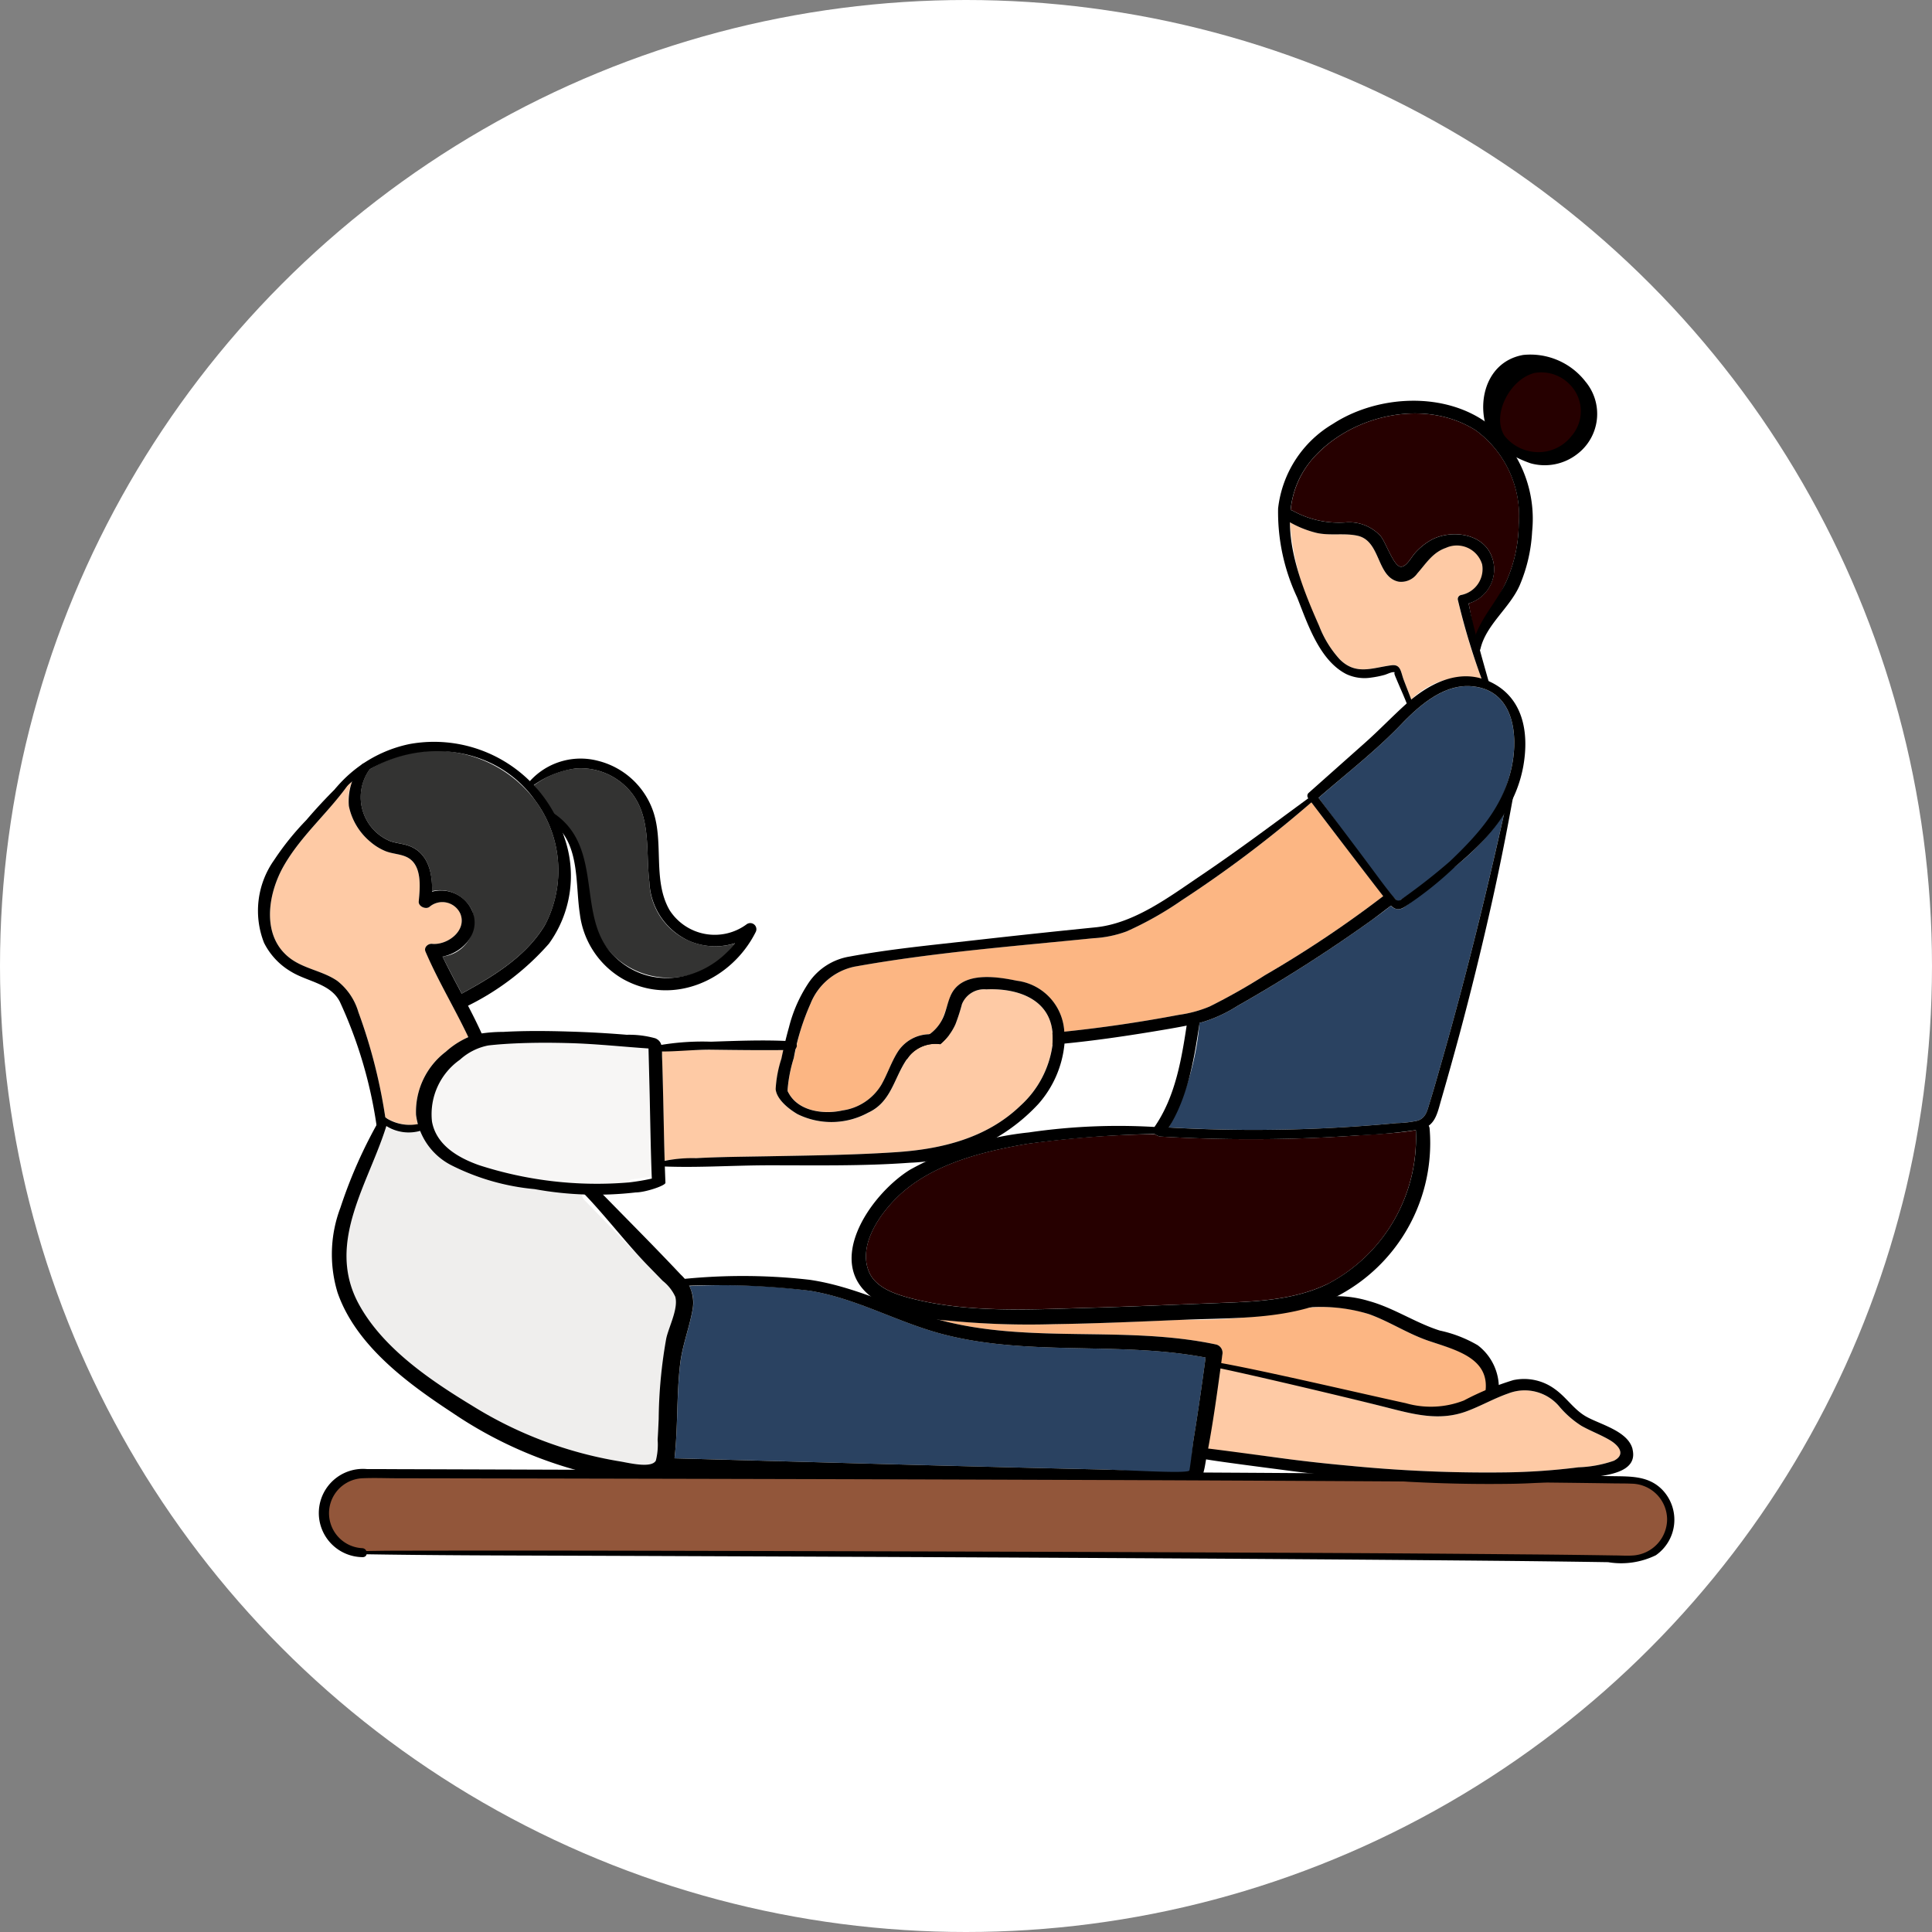 <svg xmlns="http://www.w3.org/2000/svg" xmlns:xlink="http://www.w3.org/1999/xlink" width="120" height="120" viewBox="0 0 120 120">
  <rect x="0" y="0" width="120" height="120" fill="#808080" stroke="none"/>
  <defs>
    <clipPath id="clip-path">
      <circle id="Ellipse_9" data-name="Ellipse 9" cx="60" cy="60" r="60" transform="translate(270 2395)" fill="#fff"/>
    </clipPath>
  </defs>
  <g id="massage-img" transform="translate(-270 -2395)">
    <circle id="Ellipse_8" data-name="Ellipse 8" cx="60" cy="60" r="60" transform="translate(270 2395)" fill="#fff"/>
    <g id="Mask_Group_44" data-name="Mask Group 44" clip-path="url(#clip-path)">
      <g id="fill-massage" transform="translate(286 2417)">
        <g id="Layer_24" data-name="Layer 24" transform="translate(0 0)">
          <path id="Path_218" data-name="Path 218" d="M13.361,52.059a6.5,6.5,0,0,0-1.391.915A4.693,4.693,0,0,0,10.121,56.9a3.331,3.331,0,0,0,.1.6,3.012,3.012,0,0,1-2.012-.446,33.161,33.161,0,0,0-1.668-6.535,3.821,3.821,0,0,0-1.309-1.939c-.88-.61-2-.733-2.877-1.364C.478,45.858.9,43.192,1.9,41.442c1.062-1.863,2.722-3.272,3.964-5,.1-.087.194-.172.294-.254a2.768,2.768,0,0,0-.21,1.525A3.918,3.918,0,0,0,7.29,39.943a3.46,3.46,0,0,0,.931.572c.438.177.95.172,1.366.392.923.485.784,1.857.7,2.731-.032.316.458.528.683.326a1.228,1.228,0,0,1,1.911.449c.413,1.057-.817,1.957-1.759,1.863-.247-.025-.523.213-.409.48.781,1.823,1.806,3.514,2.654,5.3Z" transform="translate(-0.28 -9.652)" fill="#fecaa5"/>
          <path id="Path_219" data-name="Path 219" d="M20.175,44.4c-1.165,1.966-3.216,3.2-5.184,4.279-.4-.762-.811-1.525-1.189-2.3a2.172,2.172,0,0,0,1.829-2.862,2.2,2.2,0,0,0-2.481-1.2c.017-1.132-.236-2.349-1.392-2.8-.4-.155-.83-.169-1.228-.315a2.954,2.954,0,0,1-1.283-4.415.133.133,0,0,0,.009-.022,7.783,7.783,0,0,1,10.294,1.908,7.312,7.312,0,0,1,.626,7.731Z" transform="translate(-2.314 -8.967)" fill="#333332"/>
          <path id="Path_220" data-name="Path 220" d="M35.883,45.947a4.988,4.988,0,0,1-7.558.735c-2.352-2.4-1.3-5.558-2.282-7.018A7.343,7.343,0,0,0,24.517,38a8,8,0,0,0-1.122-1.86A5.327,5.327,0,0,1,26,35.084a4.03,4.03,0,0,1,3.038,1.054c1.735,1.593,1.283,3.913,1.538,6.014a4.1,4.1,0,0,0,5.309,3.795Z" transform="translate(-6.239 -9.353)" fill="#333332"/>
          <path id="Path_221" data-name="Path 221" d="M58.5,57.235a6.223,6.223,0,0,1-1.995,3.793c-2.1,2.012-4.889,2.69-7.694,2.88-2.695.18-5.4.205-8.1.259-1.448.027-2.9.036-4.345.115a15.467,15.467,0,0,0-1.955.145c-.041-1.335-.063-2.673-.093-4.008-.017-.8-.036-1.609-.065-2.412-.008-.2,0-.4-.014-.575a19.924,19.924,0,0,0,3.054.112c1.5.017,3,.035,4.5.02-.041.18-.079.361-.117.541A7.28,7.28,0,0,0,41.318,60c.066.651.854,1.26,1.364,1.555a4.756,4.756,0,0,0,4.369-.089c1.459-.665,1.6-2.151,2.418-3.33a1.851,1.851,0,0,1,2.071-.933,3.416,3.416,0,0,0,.558-.591,3.537,3.537,0,0,0,.378-.653,11.776,11.776,0,0,0,.4-1.241,1.482,1.482,0,0,1,1.509-.918c1.8-.087,3.836.514,4.1,2.532.008.057.014.114.019.169a3.935,3.935,0,0,1,0,.735Z" transform="translate(-9.132 -14.345)" fill="#fecaa5"/>
          <path id="Path_222" data-name="Path 222" d="M28.4,66.623q-.593.1-1.189.179c-.168.02-.243.1-.258.2a23.741,23.741,0,0,1-9.28-1.073c-1.3-.458-2.665-1.244-2.927-2.715a4.133,4.133,0,0,1,1.739-3.836,3.642,3.642,0,0,1,1.762-.884c.542-.063,1.087-.1,1.634-.125,1.121-.052,2.244-.052,3.365-.022,1.658.043,3.3.223,4.947.333a.084.084,0,0,0-.008.017c-.068.141.017.47.024.64.027.809.044,1.62.062,2.429.034,1.62.063,3.24.128,4.859Z" transform="translate(-3.92 -15.554)" fill="#f7f6f5"/>
          <path id="Path_223" data-name="Path 223" d="M27.394,78.582a29.905,29.905,0,0,0-.471,5c-.017.433-.036.866-.065,1.3a4.057,4.057,0,0,1-.109,1.291c-.275.509-1.754.122-2.252.046a25.052,25.052,0,0,1-9.169-3.458c-2.606-1.581-5.56-3.578-7.048-6.325-2.044-3.773.582-7.413,1.709-11.012a2.686,2.686,0,0,0,2.086.254,4.454,4.454,0,0,0,1.992,2.161,14.359,14.359,0,0,0,5.146,1.47,22.32,22.32,0,0,0,2.964.2.47.47,0,0,0,.133.479L26.2,74l.974,1a2.67,2.67,0,0,1,.781.99c.2.74-.4,1.857-.56,2.586Z" transform="translate(-2.006 -17.446)" fill="#efeeed"/>
          <path id="Path_224" data-name="Path 224" d="M105.484,91.545a7.468,7.468,0,0,1-2.2.409,40.227,40.227,0,0,1-4.576.316,87.638,87.638,0,0,1-9.618-.409c-1.255-.114-2.508-.245-3.757-.406-.378-.049-.76-.126-1.14-.153-.074-.006-4.485-.542-4.555-.54.305-1.562.811-3.632,1.029-5.208,2.213.473,8.488,2.118,10.678,2.675,1.69.43,3.284.871,4.98.247.882-.326,1.7-.8,2.589-1.11a2.814,2.814,0,0,1,3.213.855,5.993,5.993,0,0,0,1.334,1.155c.585.332,1.225.563,1.8.911C105.761,90.582,106.257,91.145,105.484,91.545Z" transform="translate(-21.24 -22.816)" fill="#fecaa5"/>
          <path id="Path_225" data-name="Path 225" d="M68.3,83.358c-.226,1.666-.46,3.332-.732,4.991-.066.4-.205,1.925-.19,2.154-1.976.136-3.763-.156-5.512-.194-6.5-.141-13-.321-19.507-.5l-7.046-.194c.22-1.943.123-3.909.351-5.851.138-1.171.569-2.238.773-3.386a2.193,2.193,0,0,0-.207-1.459,41.072,41.072,0,0,1,7.47.286c2.9.465,5.409,1.939,8.217,2.684,5.356,1.421,10.976.436,16.384,1.467Z" transform="translate(-9.416 -21.037)" fill="#2a4261"/>
          <path id="Path_226" data-name="Path 226" d="M91.593,86.028a4.119,4.119,0,0,1-2.828.994,26.267,26.267,0,0,1-5.479-.789c-2.589-.561-5.566-1.412-8.174-1.884.06-.438.091-.261.151-.7a.532.532,0,0,0-.37-.607c-5.687-1.217-11.646-.013-17.272-1.552l-.1-.03q.341.047.678.085a51.279,51.279,0,0,0,6.593.224c2.685-.038,5.369-.161,8.051-.273a33.768,33.768,0,0,0,7.729-.73,8.988,8.988,0,0,1,3.8.386c1.271.457,2.4,1.215,3.689,1.655C89.644,83.348,92.344,83.879,91.593,86.028Z" transform="translate(-15.339 -21.528)" fill="#fcb683"/>
          <path id="Path_227" data-name="Path 227" d="M80.189,75.279c-2.278,1.094-4.873,1.1-7.343,1.2-2.431.093-4.862.2-7.293.27-3.678.1-7.655.354-11.252-.591-.934-.245-2.15-.64-2.572-1.609-.808-1.846.98-4.1,2.311-5.172,2.08-1.675,4.923-2.363,7.5-2.806a62.9,62.9,0,0,1,7.938-.6.727.727,0,0,0,.354.149q4.106.239,8.222.128,2.018-.059,4.03-.2c1.185-.085,2.417-.125,3.593-.324a10.21,10.21,0,0,1-5.489,9.561Z" transform="translate(-13.742 -17.526)" fill="#260000"/>
          <path id="Path_228" data-name="Path 228" d="M81.889,43.789a69.494,69.494,0,0,1-7.342,4.906,37.408,37.408,0,0,1-3.441,1.947,7.63,7.63,0,0,1-1.9.517c-2.355.444-4.74.8-7.13,1.046l0-.055a3.373,3.373,0,0,0-2.956-3.106c-1.3-.27-3.466-.6-4.119.955a15.876,15.876,0,0,1-.533,1.5,2.577,2.577,0,0,1-.746.858,2.378,2.378,0,0,0-2,1.124c-.4.639-.631,1.374-1.008,2.026a3.355,3.355,0,0,1-2.4,1.582c-1.124.256-2.692.079-3.33-1.043-.109-.19-.077-.139-.082-.288a8.83,8.83,0,0,1,.382-1.928c.046-.21.092-.42.141-.632a.256.256,0,0,0,.027-.119,12.232,12.232,0,0,1,.871-2.617,3.779,3.779,0,0,1,2.719-2.3c4.9-.883,9.915-1.271,14.861-1.769a6.977,6.977,0,0,0,2.067-.428,21.092,21.092,0,0,0,3.393-1.919,73.523,73.523,0,0,0,7.217-5.366q.427-.36.849-.724c1.483,1.946,2.964,3.895,4.464,5.828Z" transform="translate(-11.974 -10.124)" fill="#fcb683"/>
          <path id="Path_229" data-name="Path 229" d="M97.993,38.977c-1.16,5.219-2.448,10.411-3.921,15.549-.226.789-.447,1.581-.692,2.363-.145.469-.223.947-.756,1.111a6.792,6.792,0,0,1-1.291.15q-2.321.223-4.653.329a94.289,94.289,0,0,1-9.5-.057,16.759,16.759,0,0,0,1.9-6.452.212.212,0,0,0,0-.044c.058-.014.115-.025.174-.04a8.853,8.853,0,0,0,2.194-1.013,93.593,93.593,0,0,0,8.222-5.247c.443-.316.88-.64,1.306-.977a.592.592,0,0,0,.833.082,19.643,19.643,0,0,0,2.823-2.5.3.3,0,0,0,.332-.019,14.717,14.717,0,0,0,3.027-3.24Z" transform="translate(-20.582 -10.394)" fill="#2a4261"/>
          <path id="Path_230" data-name="Path 230" d="M101.811,33.351c-.571,2.357-1.723,3.74-3.753,5.835-.157.162-2.892,2.139-3.1,2.2-.093.141-.191.133-.294-.021-.784-.651-3.621-4.743-4.8-6.314,1.712-1.489,3.552-2.913,5.119-4.549,1.117-1.165,2.64-2.518,4.372-2.38C102.059,28.338,102.31,31.282,101.811,33.351Z" transform="translate(-23.965 -7.497)" fill="#2a4261"/>
          <path id="Path_231" data-name="Path 231" d="M99.339,23.943a4.853,4.853,0,0,0-4.361,1.3c-.155-.409-.318-.816-.471-1.227-.185-.493-.172-.974-.756-.9-1.2.153-2.206.639-3.213-.367a6.543,6.543,0,0,1-1.276-2.064,16.875,16.875,0,0,1-1.818-6.45,6.123,6.123,0,0,0,1.661.661c.838.183,1.712-.009,2.535.175,1.451.326,1.163,2.565,2.542,2.85a1.225,1.225,0,0,0,1.165-.511c.545-.618.948-1.3,1.772-1.585a1.562,1.562,0,1,1,.962,2.924.255.255,0,0,0-.209.333c.19.839.422,1.679.678,2.51C98.53,21.667,99.14,23.388,99.339,23.943Z" transform="translate(-23.321 -3.798)" fill="#fecaa5"/>
          <path id="Path_232" data-name="Path 232" d="M101.665,11.94a8.946,8.946,0,0,1-.765,3.5c-.488,1.064-1.346,2.59-1.918,3.606-.126-.514-.323-1.713-.429-2.226a2.211,2.211,0,0,0,1.424-2.943c-.552-1.426-2.507-1.664-3.729-1.012a3.888,3.888,0,0,0-1.016.812c-.236.256-.537.884-.9.86-.438-.03-.926-1.525-1.245-1.9a2.647,2.647,0,0,0-2.192-.85,5.929,5.929,0,0,1-3.243-.713.485.485,0,0,0-.152-.057,5.683,5.683,0,0,1,1.7-3.539C91.644,5.036,95.951,4.132,99,6.07a6.594,6.594,0,0,1,2.668,5.87Z" transform="translate(-23.334 -1.339)" fill="#260000"/>
          <path id="Path_233" data-name="Path 233" d="M99.706,24.075c-.5-1.757-1.019-3.556-1.368-5.35l-.209.334a2.2,2.2,0,0,0,1.69-3c-.551-1.426-2.507-1.664-3.728-1.012a3.871,3.871,0,0,0-1.016.813c-.236.257-.537.884-.9.859-.439-.03-.927-1.525-1.246-1.9a2.646,2.646,0,0,0-2.192-.851,5.916,5.916,0,0,1-3.243-.713c-.46-.261-.838.33-.374.6a6.421,6.421,0,0,0,1.846.766c.838.183,1.713-.01,2.535.174,1.452.326,1.163,2.565,2.543,2.851a1.227,1.227,0,0,0,1.164-.512c.546-.618.948-1.3,1.773-1.585a1.636,1.636,0,0,1,2.254,1.031,1.64,1.64,0,0,1-1.292,1.892.256.256,0,0,0-.209.334,43.175,43.175,0,0,0,1.632,5.313c.069.188.411.186.345-.047Z" transform="translate(-23.176 -3.518)"/>
          <path id="Path_234" data-name="Path 234" d="M94.9,23.051c-.208-.6-.449-1.182-.672-1.776-.185-.493-.173-.973-.755-.9-1.2.155-2.206.639-3.214-.366a6.555,6.555,0,0,1-1.275-2.064c-1.512-3.4-3.159-7.688-.086-10.751,2.454-2.446,6.761-3.351,9.806-1.413a6.6,6.6,0,0,1,2.668,5.871,8.946,8.946,0,0,1-.766,3.5c-.636,1.386-1.724,2.385-2.079,3.894-.1.438.362.754.476.281.358-1.486,1.821-2.523,2.433-3.924a9.779,9.779,0,0,0,.77-3.338,7.688,7.688,0,0,0-2.637-6.619c-2.72-2.109-6.957-1.875-9.741-.062a7.007,7.007,0,0,0-3.4,5.252,12.449,12.449,0,0,0,1.182,5.521c.644,1.62,1.382,3.912,3.056,4.766a2.674,2.674,0,0,0,1.554.215,5.933,5.933,0,0,0,.813-.164c.147-.038.454-.2.6-.17.162.033-.04-.062.035.153.043.124.1.246.149.368.066.157.135.312.2.468.191.429.369.86.54,1.3.073.186.424.181.345-.047Z" transform="translate(-23.043 -1.053)"/>
          <path id="Path_235" data-name="Path 235" d="M105.316,5.4a3.048,3.048,0,0,0,2.329,1.3,2.985,2.985,0,0,0,2.8-1.875c1-2.552-1.685-3.785-2.232-3.941a2.61,2.61,0,0,0-1.754.059,2.443,2.443,0,0,0-.647.431,3.18,3.18,0,0,0-.873,3.291A2.875,2.875,0,0,0,105.316,5.4Z" transform="translate(-27.946 -0.202)" fill="#260000"/>
          <path id="Path_236" data-name="Path 236" d="M110.133,1.665A4.33,4.33,0,0,0,106.292.047c-2.513.446-3.071,3.472-1.888,5.368a6.99,6.99,0,0,0,2.354,1.363,3.281,3.281,0,0,0,2.873-.561,3.132,3.132,0,0,0,.5-4.552Zm-.859,3.442a2.6,2.6,0,0,1-2.007.977,2.692,2.692,0,0,1-2.132-1.012c-.82-1.252.3-3.516,1.866-3.908a2.46,2.46,0,0,1,2.253.788A2.351,2.351,0,0,1,109.274,5.106Z" transform="translate(-27.685 0)"/>
          <path id="Path_237" data-name="Path 237" d="M100.206,27.595c-1.881-.849-3.776.158-5.179,1.426-.858.775-1.653,1.609-2.519,2.379l-3.517,3.127a.241.241,0,0,0-.026.321c1.582,2.077,3.161,4.157,4.762,6.219.351.452.648.914,1.216.545A21.8,21.8,0,0,0,98.1,39.1c2.023-1.691,3.744-3.558,4.229-6.243C102.7,30.763,102.325,28.552,100.206,27.595Zm1.352,5.535c-.555,2.292-1.965,3.908-3.791,5.647a37.052,37.052,0,0,1-3.06,2.388.215.215,0,0,1-.293-.021c-.285-.282-.959-1.19-1.26-1.6-1.17-1.581-2.361-3.147-3.544-4.718,1.713-1.488,3.553-2.914,5.12-4.548,1.117-1.165,2.64-2.518,4.372-2.38,2.706.215,2.958,3.16,2.457,5.229Z" transform="translate(-23.713 -7.275)"/>
          <path id="Path_238" data-name="Path 238" d="M77.326,37.676c-.34.291-.68.582-1.021.869a73.694,73.694,0,0,1-7.215,5.366,21.118,21.118,0,0,1-3.4,1.919,6.967,6.967,0,0,1-2.067.428c-4.946.5-9.964.885-14.859,1.769a3.778,3.778,0,0,0-2.72,2.3,14.616,14.616,0,0,0-1.038,3.368,8.924,8.924,0,0,0-.382,1.928c0,.149-.025.1.082.288.64,1.122,2.206,1.3,3.332,1.043a3.358,3.358,0,0,0,2.4-1.582c.376-.653.61-1.388,1.007-2.026a2.381,2.381,0,0,1,2-1.124,7.652,7.652,0,0,1,1.215.028,3.5,3.5,0,0,1-.56.593,2.129,2.129,0,0,0-1.9.7c-.058.074-.115.15-.168.226-.814,1.179-.959,2.665-2.418,3.33a4.759,4.759,0,0,1-4.37.089c-.509-.294-1.3-.9-1.364-1.555a7.344,7.344,0,0,1,.356-1.892c.136-.653.286-1.3.468-1.943a8.847,8.847,0,0,1,1.23-2.78A3.813,3.813,0,0,1,48.458,47.4c2.551-.473,5.156-.718,7.731-1.01q3.772-.427,7.547-.806c2.414-.24,4.587-1.892,6.544-3.212,2.322-1.566,4.566-3.254,6.826-4.909C77.231,37.369,77.458,37.56,77.326,37.676Z" transform="translate(-11.702 -9.984)"/>
          <path id="Path_239" data-name="Path 239" d="M88.512,46.324c-.493.362-.969.746-1.467,1.1a93.658,93.658,0,0,1-8.224,5.247,8.8,8.8,0,0,1-2.194,1.013c-1.04.253-2.1.425-3.158.6-1.784.292-3.588.553-5.4.73-.25.025-.5.047-.749.068a3.934,3.934,0,0,0,0-.735c.245-.024.492-.047.737-.073,2.39-.247,4.773-.6,7.128-1.046a7.593,7.593,0,0,0,1.9-.517,37.418,37.418,0,0,0,3.442-1.946,69.112,69.112,0,0,0,7.435-4.98c.308-.248.814.343.548.537Z" transform="translate(-17.954 -12.195)"/>
          <path id="Path_240" data-name="Path 240" d="M98.338,34.526c-1.338,6.313-2.851,12.6-4.629,18.8-.226.788-.447,1.581-.692,2.363-.147.47-.224.947-.757,1.111a6.7,6.7,0,0,1-1.29.15q-2.322.222-4.654.328a93.864,93.864,0,0,1-10.173-.094l.363.5c1.446-2,1.854-4.534,2.213-6.914.054-.356-.674-.681-.734-.281-.353,2.34-.715,4.821-2.124,6.793-.186.26.254.494.45.506q4.107.239,8.223.128,2.017-.058,4.03-.2a33.994,33.994,0,0,0,3.806-.36c1-.188,1.121-1.016,1.371-1.876q.579-2,1.119-4Q95.9,47.6,96.781,43.7c.681-3.012,1.267-6.038,1.781-9.083.018-.107-.2-.209-.224-.086Z" transform="translate(-20.219 -9.193)"/>
          <path id="Path_241" data-name="Path 241" d="M5.505,35.907a32.592,32.592,0,0,0-2.48,2.6,17.162,17.162,0,0,0-2,2.484A5.449,5.449,0,0,0,.4,46.13a4.317,4.317,0,0,0,1.695,1.8c1.019.62,2.448.73,3.02,1.874a27.787,27.787,0,0,1,2.269,7.64c.062.418.666.341.586-.208a33.3,33.3,0,0,0-1.709-6.8,3.824,3.824,0,0,0-1.309-1.94c-.88-.609-2-.734-2.877-1.364C.2,45.777.621,43.111,1.62,41.36c1.115-1.956,2.89-3.409,4.148-5.254.078-.115-.168-.28-.262-.2Z" transform="translate(0 -9.57)"/>
          <path id="Path_242" data-name="Path 242" d="M8.491,34.754a3.6,3.6,0,0,0-.773,2.552A3.914,3.914,0,0,0,9.06,39.531a3.436,3.436,0,0,0,.93.572c.438.178.951.173,1.367.392.922.486.783,1.857.7,2.732-.032.316.457.528.682.326A1.228,1.228,0,0,1,14.646,44c.413,1.057-.818,1.956-1.759,1.863-.248-.025-.524.214-.41.48.838,1.956,1.962,3.762,2.84,5.7.191.42,1.027.249.816-.238-.844-1.953-1.968-3.76-2.853-5.693l-.364.582c1.494.111,3.143-1.328,2.45-2.9a2.114,2.114,0,0,0-3.2-.817l.682.326c.124-1.283.052-2.957-1.352-3.509-.4-.156-.83-.169-1.229-.316a2.955,2.955,0,0,1-1.283-4.414c.166-.282-.309-.58-.49-.306Z" transform="translate(-2.049 -9.239)"/>
          <path id="Path_243" data-name="Path 243" d="M6.922,35.938c3.291-3.441,9.2-3.488,12.063.514a7.312,7.312,0,0,1,.626,7.729c-1.258,2.124-3.55,3.4-5.655,4.536-.34.184.353.764.668.589a16.278,16.278,0,0,0,5.219-3.945,7.178,7.178,0,0,0,.945-6.639,8.481,8.481,0,0,0-9.617-5.76,8.139,8.139,0,0,0-4.589,2.764c-.1.126.227.329.339.212Z" transform="translate(-1.75 -8.745)"/>
          <path id="Path_244" data-name="Path 244" d="M22.933,36.12a5.8,5.8,0,0,1,2.883-1.246,4.025,4.025,0,0,1,3.037,1.053c1.737,1.594,1.284,3.914,1.539,6.015a4.21,4.21,0,0,0,2.432,3.626,4.07,4.07,0,0,0,4.122-.486l-.572-.462c-1.433,3.162-5.618,4.516-8.23,1.851-2.353-2.4-.5-6.737-3.759-8.856-.343-.223-.25.406.077.68,1.629,1.368,1.318,3.731,1.611,5.625a5.425,5.425,0,0,0,2.687,4.037c3.081,1.715,6.745.076,8.243-2.943a.38.38,0,0,0-.572-.462,3.332,3.332,0,0,1-4.785-.877c-1.063-1.842-.349-4.16-1.016-6.126A4.871,4.871,0,0,0,27.2,34.4a4.244,4.244,0,0,0-4.473,1.553c-.077.126.1.238.205.166Z" transform="translate(-6.056 -9.143)"/>
          <path id="Path_245" data-name="Path 245" d="M28.763,61.361c-.018-.8-.037-1.609-.066-2.412-.017-.478.08-.953-.417-1.17a6.046,6.046,0,0,0-1.777-.22q-1.792-.149-3.59-.2c-1.361-.043-2.726-.055-4.086.021a9.313,9.313,0,0,0-1.756.166,5.246,5.246,0,0,0-1.807,1.066,4.692,4.692,0,0,0-1.849,3.923,4.084,4.084,0,0,0,2.219,3.141,14.366,14.366,0,0,0,5.147,1.47,21.389,21.389,0,0,0,6.28.205c.586,0,1.852-.422,1.845-.6-.076-1.794-.1-3.589-.142-5.385ZM26.61,66.732h0a23.761,23.761,0,0,1-9.278-1.073c-1.295-.458-2.665-1.244-2.927-2.716a4.136,4.136,0,0,1,1.739-3.837,3.647,3.647,0,0,1,1.762-.884c.543-.062,1.089-.1,1.634-.125,1.121-.052,2.244-.051,3.366-.021,1.658.043,3.3.223,4.947.334,0,.005.061,2.276.078,3.086.035,1.625.063,3.37.128,4.995a13.407,13.407,0,0,1-1.446.241Z" transform="translate(-3.574 -15.287)"/>
          <path id="Path_246" data-name="Path 246" d="M33.884,58.793c.645.073,2.246-.105,3.315-.092,1.681.021,3.366.042,5.046.016a.27.27,0,1,0-.007-.539c-1.674-.1-3.371-.029-5.046.026a15.619,15.619,0,0,0-3.262.229.062.062,0,0,0,0,.12Z" transform="translate(-9.036 -15.502)"/>
          <path id="Path_247" data-name="Path 247" d="M59.058,56.892a6.57,6.57,0,0,1-1.626,3.752,11.421,11.421,0,0,1-7.966,3.646c-2.911.215-5.848.158-8.766.16-2.346,0-4.753.187-7.089.044-.081,0-.128-.133-.04-.166a8.84,8.84,0,0,1,2.606-.321c1.446-.079,2.9-.089,4.345-.115,2.7-.052,5.4-.077,8.1-.259,2.807-.19,5.6-.868,7.694-2.88a6.225,6.225,0,0,0,2-3.793,3.935,3.935,0,0,0,0-.735c0-.055-.011-.111-.019-.168-.269-2.02-2.3-2.621-4.1-2.534a1.483,1.483,0,0,0-1.509.918,12.169,12.169,0,0,1-.4,1.241,3.549,3.549,0,0,1-.379.653,3.5,3.5,0,0,1-.56.593,2.129,2.129,0,0,0-1.9.7c-.058.074-.115.15-.168.226a.461.461,0,0,1-.041-.9,4.078,4.078,0,0,0,1.453-.656,2.593,2.593,0,0,0,.746-.858c.256-.476.326-1.01.533-1.5.651-1.555,2.817-1.225,4.119-.955A3.375,3.375,0,0,1,59.043,56.1l0,.055a5.03,5.03,0,0,1,.011.74Z" transform="translate(-8.94 -14.071)"/>
          <path id="Path_248" data-name="Path 248" d="M13.245,64.862a2.745,2.745,0,0,1-2.666-.295c-.16-.081-.468.026-.295.239a2.614,2.614,0,0,0,3.17.374c.205-.115-.027-.4-.209-.318Z" transform="translate(-2.728 -17.212)"/>
          <path id="Path_249" data-name="Path 249" d="M9.277,64.726a29.564,29.564,0,0,0-2.461,5.522,8.164,8.164,0,0,0-.174,5.272c1.138,3.277,4.341,5.629,7.128,7.458a26.037,26.037,0,0,0,10.111,4.109c1.337.211,3.434.769,3.665-1.088.25-2,.136-4.034.371-6.039.137-1.172.569-2.238.773-3.387a2.353,2.353,0,0,0-.728-2.169c-1.7-1.808-3.465-3.566-5.2-5.348-.483-.5-1.328-.2-1,.13,1.318,1.318,2.805,3.262,4.1,4.6l.973,1a2.685,2.685,0,0,1,.782.988c.2.741-.4,1.858-.56,2.587a29.831,29.831,0,0,0-.471,5c-.018.433-.038.866-.065,1.3a4.035,4.035,0,0,1-.111,1.291c-.275.51-1.754.122-2.253.046A25.026,25.026,0,0,1,15,82.54c-2.605-1.581-5.561-3.579-7.048-6.324-2.094-3.866.715-7.594,1.79-11.28a.258.258,0,0,0-.461-.21Z" transform="translate(-1.674 -17.231)"/>
          <path id="Path_250" data-name="Path 250" d="M68.719,82.334c-5.687-1.217-11.646-.012-17.273-1.551-2.725-.745-5.193-2.071-8.021-2.476a36.782,36.782,0,0,0-8.552.035c-.238.021-.153.389.061.385a47.513,47.513,0,0,1,8.508.263c2.9.465,5.409,1.939,8.217,2.684,5.357,1.421,10.978.436,16.385,1.467-.226,1.666-.461,3.332-.733,4.991-.066.4-.194,1.616-.273,2.015-.044.225-3.679-.017-5.429-.055-6.5-.142-13.005-.321-19.507-.5l-7.311-.2c-.618-.016-.546.861.021.876q8.332.225,16.665.44,4.941.125,9.883.235c1.878.04,3.766.139,5.645.1.921-.017.939-.922,1.091-1.693.418-2.122.7-4.272.992-6.413A.533.533,0,0,0,68.719,82.334Z" transform="translate(-9.162 -20.82)"/>
          <path id="Path_251" data-name="Path 251" d="M69.643,65.367a38.306,38.306,0,0,0-8.327.306,19.324,19.324,0,0,0-7.374,2.314c-2.534,1.57-5.569,6.046-2,8.17a10.86,10.86,0,0,0,4.333,1.2,51.475,51.475,0,0,0,6.592.224c2.685-.038,5.369-.16,8.052-.272s5.474-.023,8.058-.825a10.722,10.722,0,0,0,7.236-11.045c-.034-.5-.891-.621-.864-.066a10.221,10.221,0,0,1-5.485,9.719c-2.277,1.095-4.872,1.1-7.343,1.2-2.43.093-4.86.2-7.292.271-3.678.1-7.655.353-11.252-.592-.934-.245-2.15-.64-2.573-1.609-.806-1.847.98-4.1,2.311-5.172,2.08-1.675,4.923-2.363,7.5-2.806a70.028,70.028,0,0,1,8.485-.626c.246-.012.147-.372-.06-.387Z" transform="translate(-13.417 -17.335)"/>
          <path id="Path_252" data-name="Path 252" d="M87.885,80.577a10.172,10.172,0,0,1,4.54.328c1.27.457,2.4,1.214,3.689,1.654,1.668.569,3.863,1.063,3.53,3.221-.158,1.019.841-.2.841-.2a3.321,3.321,0,0,0-1.308-2.743,7.936,7.936,0,0,0-2.359-.914c-1.533-.486-2.886-1.426-4.437-1.843a6.8,6.8,0,0,0-4.6.24C87.623,80.4,87.742,80.59,87.885,80.577Z" transform="translate(-23.39 -21.28)"/>
          <path id="Path_253" data-name="Path 253" d="M7.976,99.722c12.385.027,66.089.155,78.778.4a2.452,2.452,0,0,0,2.5-2.347v0a2.452,2.452,0,0,0-2.4-2.559c-12.971-.249-66.908-.377-78.863-.4a2.453,2.453,0,1,0-.01,4.906Z" transform="translate(-1.474 -25.286)" fill="#92563a"/>
          <path id="Path_254" data-name="Path 254" d="M7.872,99.717c4.292.073,8.585.078,12.878.093q9.708.035,19.416.077,10.533.047,21.066.109,8.913.055,17.826.138,3.1.032,6.193.079a4.907,4.907,0,0,0,2.964-.431,2.687,2.687,0,0,0,.432-4.034c-.857-.911-2-.859-3.149-.878q-1.393-.023-2.786-.04-3.595-.046-7.19-.075-9.512-.084-19.025-.13-10.543-.058-21.086-.1-9.139-.037-18.279-.067l-6.591-.021c-.792,0-1.584-.01-2.376-.007A2.741,2.741,0,1,0,7.874,99.9c.388.018.35-.54-.009-.557A2.174,2.174,0,0,1,7.885,95c.724-.032,1.458,0,2.182,0l6.045.01q8.493.016,16.985.036,10.072.025,20.144.061,9.472.035,18.944.09c4.469.028,8.938.054,13.407.122.371.006.746,0,1.116.018a2.236,2.236,0,0,1,2.207,2.213,2.266,2.266,0,0,1-2.083,2.244c-.4.032-.8,0-1.194,0q-2.837-.045-5.674-.067-8.316-.076-16.631-.106-9.993-.047-19.986-.074-9.618-.028-19.237-.047-7.043-.014-14.086,0c-.719,0-1.438.014-2.157.024a.1.1,0,1,0,0,.2Z" transform="translate(-1.368 -25.183)"/>
          <path id="Path_255" data-name="Path 255" d="M106.743,90.794c-.278-1.141-2.023-1.539-2.9-2.041-.755-.433-1.221-1.2-1.932-1.7a3.219,3.219,0,0,0-2.58-.555,17.442,17.442,0,0,0-3.065,1.264,5.642,5.642,0,0,1-3.609.169c-2.684-.582-8.93-2.048-11.635-2.522-.26-.046-.183.3.025.342,2.285.477,8.14,1.864,10.4,2.439,1.691.43,3.285.871,4.98.246.882-.325,1.7-.8,2.59-1.109a2.812,2.812,0,0,1,3.213.855,6.036,6.036,0,0,0,1.334,1.155c.586.331,1.225.562,1.8.909.493.3.99.86.217,1.259a7.439,7.439,0,0,1-2.2.408,40.15,40.15,0,0,1-4.575.316,87.65,87.65,0,0,1-9.618-.409c-1.255-.114-2.508-.246-3.757-.407-.378-.049-4.837-.655-5.217-.682-.106-.007-.269.616-.178.645.316.1,4.726.663,5.055.707,1.16.156,2.323.282,3.488.394a91.091,91.091,0,0,0,10.375.464,38.581,38.581,0,0,0,5.109-.385c.954-.145,3.037-.275,2.675-1.762Zm-22.8.474" transform="translate(-21.339 -22.776)"/>
        </g>
      </g>
    </g>
  </g>
</svg>
